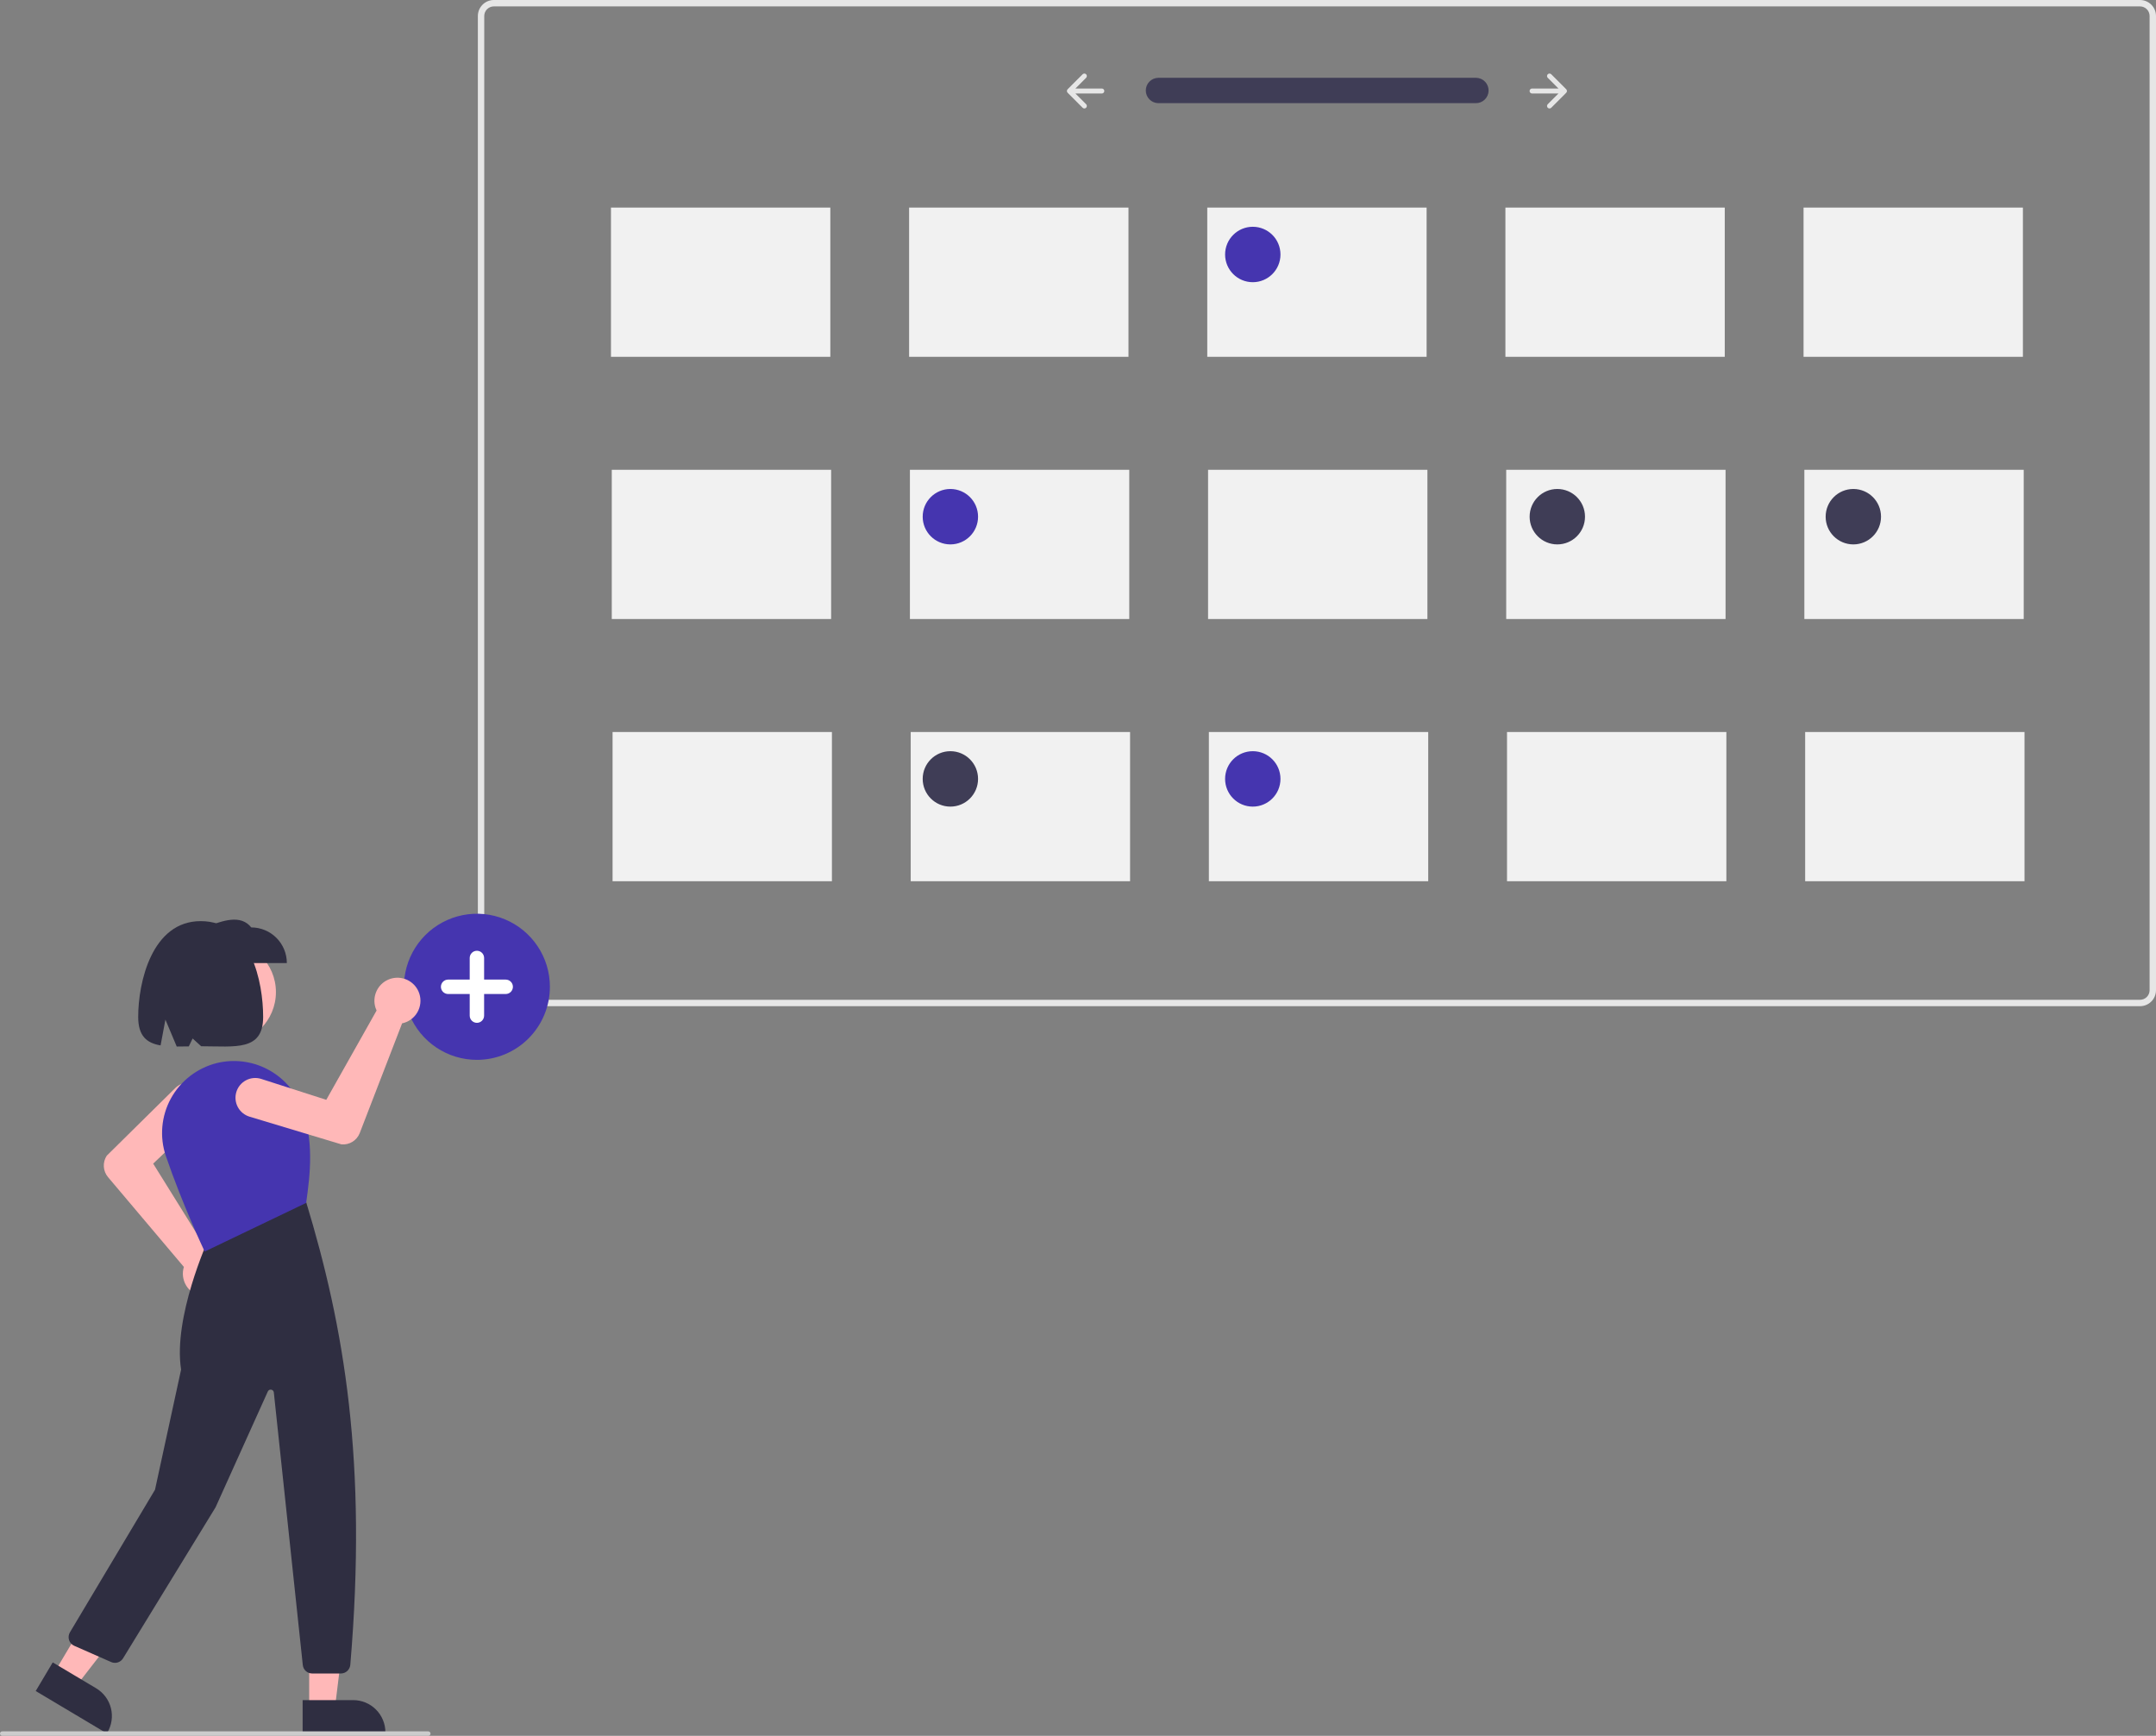 <svg width="313" height="252" viewBox="0 0 313 252" fill="none" xmlns="http://www.w3.org/2000/svg">
<rect x="0" y="0" width="313" height="252" fill="#808080" stroke="none"/>
<g clip-path="url(#clip0_275_13135)">
<path d="M310.681 146.076H71.693C71.078 146.076 70.489 145.831 70.054 145.396C69.62 144.961 69.375 144.371 69.374 143.755V2.321C69.375 1.706 69.62 1.116 70.054 0.681C70.489 0.245 71.078 0.001 71.693 0H310.681C311.296 0.001 311.885 0.245 312.32 0.681C312.755 1.116 312.999 1.706 313 2.321V143.755C312.999 144.371 312.755 144.961 312.32 145.396C311.885 145.831 311.296 146.076 310.681 146.076ZM71.693 0.928C71.324 0.929 70.971 1.076 70.71 1.337C70.449 1.598 70.302 1.952 70.302 2.321V143.755C70.302 144.124 70.449 144.478 70.71 144.74C70.971 145.001 71.324 145.147 71.693 145.148H310.681C311.05 145.147 311.404 145.001 311.665 144.74C311.925 144.478 312.072 144.124 312.072 143.755V2.321C312.072 1.952 311.925 1.598 311.665 1.337C311.404 1.076 311.05 0.929 310.681 0.928H71.693Z" fill="#E6E6E6"/>
<path d="M168.151 11.296C167.668 11.304 167.209 11.501 166.87 11.845C166.532 12.19 166.343 12.653 166.343 13.136C166.343 13.619 166.532 14.082 166.87 14.426C167.209 14.771 167.668 14.968 168.151 14.976H214.243C214.73 14.983 215.2 14.797 215.549 14.458C215.899 14.12 216.1 13.656 216.109 13.169C216.117 12.682 215.933 12.211 215.596 11.86C215.258 11.509 214.796 11.306 214.309 11.296L214.304 11.296C214.284 11.295 214.263 11.295 214.243 11.296H168.151Z" fill="#3F3D56"/>
<path d="M224.696 10.783C224.628 10.851 224.59 10.943 224.59 11.039C224.59 11.135 224.628 11.227 224.696 11.295L226.249 12.85H222.42C222.324 12.85 222.232 12.889 222.165 12.956C222.097 13.024 222.059 13.116 222.059 13.212C222.059 13.308 222.097 13.4 222.165 13.468C222.232 13.536 222.324 13.574 222.42 13.574H226.249L224.696 15.129C224.662 15.162 224.636 15.202 224.618 15.246C224.599 15.29 224.59 15.337 224.59 15.385C224.59 15.432 224.599 15.479 224.618 15.523C224.636 15.567 224.662 15.607 224.696 15.641C224.73 15.674 224.769 15.701 224.813 15.719C224.857 15.737 224.904 15.747 224.952 15.747C224.999 15.747 225.046 15.737 225.09 15.719C225.134 15.701 225.174 15.674 225.208 15.641L227.378 13.468C227.446 13.4 227.484 13.308 227.484 13.212C227.484 13.116 227.446 13.024 227.378 12.956L225.208 10.783C225.174 10.75 225.134 10.723 225.09 10.705C225.046 10.687 224.999 10.677 224.952 10.677C224.904 10.677 224.857 10.687 224.813 10.705C224.77 10.723 224.73 10.75 224.696 10.783Z" fill="#E6E6E6"/>
<path d="M157.678 10.783C157.746 10.851 157.784 10.943 157.784 11.039C157.784 11.135 157.746 11.227 157.678 11.295L156.125 12.85H159.955C160.002 12.85 160.05 12.859 160.094 12.877C160.138 12.895 160.178 12.922 160.211 12.955C160.245 12.989 160.272 13.029 160.29 13.073C160.308 13.117 160.318 13.164 160.318 13.212C160.318 13.259 160.309 13.306 160.29 13.35C160.272 13.395 160.246 13.434 160.212 13.468C160.178 13.502 160.138 13.528 160.094 13.547C160.05 13.565 160.003 13.574 159.956 13.574H156.125L157.678 15.129C157.712 15.162 157.739 15.202 157.757 15.246C157.775 15.29 157.784 15.337 157.784 15.385C157.784 15.432 157.775 15.479 157.757 15.523C157.739 15.567 157.712 15.607 157.678 15.641C157.645 15.674 157.605 15.701 157.561 15.719C157.517 15.737 157.47 15.747 157.423 15.747C157.375 15.747 157.328 15.738 157.284 15.719C157.24 15.701 157.2 15.674 157.167 15.641L154.996 13.468C154.928 13.4 154.89 13.308 154.89 13.212C154.89 13.116 154.928 13.024 154.996 12.956L157.167 10.783C157.235 10.715 157.327 10.677 157.423 10.677C157.518 10.677 157.611 10.715 157.678 10.783Z" fill="#E6E6E6"/>
<path d="M69.236 153.867C67.14 153.867 65.092 153.245 63.349 152.08C61.607 150.914 60.249 149.258 59.447 147.319C58.645 145.381 58.435 143.249 58.844 141.191C59.252 139.134 60.262 137.244 61.743 135.76C63.225 134.277 65.113 133.267 67.169 132.857C69.224 132.448 71.355 132.658 73.291 133.461C75.227 134.264 76.882 135.623 78.046 137.368C79.211 139.112 79.832 141.163 79.832 143.26C79.832 146.073 78.716 148.771 76.728 150.76C74.741 152.75 72.046 153.867 69.236 153.867Z" fill="#4535AF"/>
<path d="M73.417 142.214H70.281V139.075C70.281 138.798 70.171 138.531 69.975 138.335C69.779 138.139 69.513 138.029 69.236 138.029C68.959 138.029 68.693 138.139 68.497 138.335C68.301 138.531 68.191 138.798 68.191 139.075V142.214H65.055C64.778 142.214 64.512 142.324 64.316 142.52C64.12 142.717 64.01 142.983 64.01 143.26C64.01 143.538 64.12 143.804 64.316 144C64.512 144.196 64.778 144.307 65.055 144.307H68.191V147.445C68.191 147.723 68.301 147.989 68.497 148.185C68.693 148.382 68.959 148.492 69.236 148.492C69.513 148.492 69.779 148.382 69.975 148.185C70.171 147.989 70.281 147.723 70.281 147.445V144.307H73.417C73.694 144.307 73.96 144.196 74.156 144C74.352 143.804 74.462 143.538 74.462 143.26C74.462 142.983 74.352 142.717 74.156 142.52C73.96 142.324 73.694 142.214 73.417 142.214Z" fill="white"/>
<path d="M120.542 30.137H88.698V51.801H120.542V30.137Z" fill="#F1F1F1"/>
<path d="M163.826 30.137H131.981V51.801H163.826V30.137Z" fill="#F1F1F1"/>
<path d="M207.109 30.137H175.265V51.801H207.109V30.137Z" fill="#F1F1F1"/>
<path d="M250.393 30.137H218.549V51.801H250.393V30.137Z" fill="#F1F1F1"/>
<path d="M293.677 30.137H261.832V51.801H293.677V30.137Z" fill="#F1F1F1"/>
<path d="M120.659 68.203H88.814V89.867H120.659V68.203Z" fill="#F1F1F1"/>
<path d="M163.942 68.203H132.098V89.867H163.942V68.203Z" fill="#F1F1F1"/>
<path d="M207.226 68.203H175.382V89.867H207.226V68.203Z" fill="#F1F1F1"/>
<path d="M250.51 68.203H218.665V89.867H250.51V68.203Z" fill="#F1F1F1"/>
<path d="M293.794 68.203H261.949V89.867H293.794V68.203Z" fill="#F1F1F1"/>
<path d="M120.775 106.27H88.931V127.934H120.775V106.27Z" fill="#F1F1F1"/>
<path d="M164.059 106.27H132.215V127.934H164.059V106.27Z" fill="#F1F1F1"/>
<path d="M207.343 106.27H175.499V127.934H207.343V106.27Z" fill="#F1F1F1"/>
<path d="M250.627 106.27H218.782V127.934H250.627V106.27Z" fill="#F1F1F1"/>
<path d="M293.91 106.27H262.066V127.934H293.91V106.27Z" fill="#F1F1F1"/>
<path d="M181.874 40.969C184.094 40.969 185.894 39.167 185.894 36.945C185.894 34.723 184.094 32.922 181.874 32.922C179.655 32.922 177.855 34.723 177.855 36.945C177.855 39.167 179.655 40.969 181.874 40.969Z" fill="#4535AF"/>
<path d="M137.972 79.035C140.192 79.035 141.991 77.234 141.991 75.012C141.991 72.79 140.192 70.989 137.972 70.989C135.752 70.989 133.953 72.79 133.953 75.012C133.953 77.234 135.752 79.035 137.972 79.035Z" fill="#4535AF"/>
<path d="M181.874 117.102C184.094 117.102 185.894 115.3 185.894 113.078C185.894 110.856 184.094 109.055 181.874 109.055C179.655 109.055 177.855 110.856 177.855 113.078C177.855 115.3 179.655 117.102 181.874 117.102Z" fill="#4535AF"/>
<path d="M226.085 79.035C228.305 79.035 230.105 77.234 230.105 75.012C230.105 72.79 228.305 70.989 226.085 70.989C223.866 70.989 222.066 72.79 222.066 75.012C222.066 77.234 223.866 79.035 226.085 79.035Z" fill="#3F3D56"/>
<path d="M269.06 79.035C271.28 79.035 273.079 77.234 273.079 75.012C273.079 72.79 271.28 70.989 269.06 70.989C266.84 70.989 265.041 72.79 265.041 75.012C265.041 77.234 266.84 79.035 269.06 79.035Z" fill="#3F3D56"/>
<path d="M137.972 117.102C140.192 117.102 141.991 115.3 141.991 113.078C141.991 110.856 140.192 109.055 137.972 109.055C135.752 109.055 133.953 110.856 133.953 113.078C133.953 115.3 135.752 117.102 137.972 117.102Z" fill="#3F3D56"/>
<path d="M32.592 151.506C36.714 151.506 40.057 148.16 40.057 144.033C40.057 139.906 36.714 136.561 32.592 136.561C28.469 136.561 25.127 139.906 25.127 144.033C25.127 148.16 28.469 151.506 32.592 151.506Z" fill="#FFB8B8"/>
<path d="M29.896 188.25C29.802 188.25 29.708 188.246 29.613 188.238C29.144 188.198 28.688 188.06 28.275 187.832C27.863 187.605 27.503 187.292 27.22 186.915C26.936 186.538 26.736 186.106 26.631 185.646C26.526 185.186 26.52 184.71 26.612 184.247C26.633 184.14 26.661 184.033 26.694 183.929L15.676 170.885C15.317 170.456 15.105 169.924 15.073 169.365C15.04 168.807 15.188 168.253 15.495 167.786L15.515 167.762L25.433 157.973C25.974 157.439 26.705 157.143 27.465 157.148C28.225 157.154 28.952 157.461 29.485 158.003C30.019 158.545 30.316 159.276 30.311 160.037C30.305 160.798 29.999 161.525 29.458 162.06C29.446 162.072 29.433 162.084 29.42 162.096L22.238 168.932L30.101 181.565C30.25 181.573 30.398 181.591 30.544 181.62C31.358 181.782 32.082 182.242 32.576 182.909C33.07 183.576 33.299 184.402 33.218 185.229C33.138 186.055 32.753 186.822 32.139 187.38C31.525 187.939 30.726 188.249 29.896 188.25Z" fill="#FFB8B8"/>
<path d="M44.886 248.034H48.613L50.385 233.646L44.886 233.647L44.886 248.034Z" fill="#FFB8B8"/>
<path d="M43.936 246.816L51.274 246.816C51.888 246.816 52.497 246.937 53.064 247.172C53.632 247.407 54.147 247.752 54.581 248.187C55.016 248.621 55.36 249.137 55.595 249.705C55.83 250.273 55.951 250.882 55.951 251.497V251.649L43.936 251.649L43.936 246.816Z" fill="#2F2E41"/>
<path d="M7.85 242.877L11.052 244.785L19.928 233.331L15.203 230.515L7.85 242.877Z" fill="#FFB8B8"/>
<path d="M7.656 241.344L13.961 245.101C15.027 245.737 15.797 246.77 16.102 247.973C16.406 249.177 16.221 250.452 15.587 251.519L15.509 251.65L5.185 245.497L7.656 241.344Z" fill="#2F2E41"/>
<path d="M49.492 242.952H45.319C44.982 242.953 44.656 242.828 44.404 242.602C44.153 242.376 43.995 242.064 43.959 241.728L39.753 202.146C39.742 202.046 39.699 201.953 39.63 201.88C39.562 201.808 39.471 201.76 39.372 201.744C39.273 201.728 39.172 201.745 39.084 201.792C38.995 201.84 38.925 201.915 38.884 202.006L31.295 218.827L17.86 240.757C17.686 241.039 17.417 241.248 17.102 241.346C16.786 241.445 16.446 241.427 16.143 241.295L10.776 238.931C10.598 238.853 10.44 238.737 10.31 238.593C10.18 238.449 10.083 238.279 10.024 238.094C9.965 237.909 9.946 237.713 9.968 237.52C9.99 237.328 10.053 237.142 10.152 236.975L22.503 216.274L26.291 198.832C25.1 191.268 30.207 180.022 30.259 179.909L30.284 179.854L44.352 174.35L44.423 174.437C49.971 192.662 53.352 212.275 50.855 241.698C50.825 242.039 50.668 242.357 50.416 242.589C50.164 242.821 49.834 242.95 49.492 242.952Z" fill="#2F2E41"/>
<path d="M29.717 181.697L29.652 181.559C29.621 181.493 26.492 174.889 24.081 167.83C23.618 166.465 23.442 165.019 23.567 163.583C23.691 162.146 24.111 160.751 24.802 159.486C25.502 158.208 26.459 157.09 27.613 156.201C28.768 155.313 30.094 154.674 31.507 154.325C33.962 153.736 36.545 154.05 38.788 155.208C41.031 156.366 42.783 158.293 43.726 160.636C45.639 165.424 45.029 170.535 44.456 174.554L44.444 174.635L44.371 174.67L29.717 181.697Z" fill="#4535AF"/>
<path d="M41.643 139.812H29.789V134.64C32.391 133.605 34.937 132.725 36.476 134.64C37.846 134.64 39.16 135.185 40.129 136.155C41.098 137.125 41.643 138.44 41.643 139.812Z" fill="#2F2E41"/>
<path d="M29.133 133.727C22.047 133.727 20.063 142.619 20.063 147.635C20.063 150.432 21.327 151.433 23.313 151.771L24.014 148.027L25.657 151.932C26.215 151.935 26.801 151.924 27.408 151.913L27.965 150.765L29.207 151.892C34.182 151.9 38.202 152.626 38.202 147.635C38.202 142.619 36.463 133.727 29.133 133.727Z" fill="#2F2E41"/>
<path d="M60.631 143.678C60.676 143.761 60.718 143.846 60.756 143.933C60.947 144.364 61.044 144.831 61.042 145.303C61.04 145.774 60.938 146.24 60.744 146.67C60.55 147.099 60.267 147.483 59.914 147.795C59.561 148.108 59.146 148.342 58.696 148.483C58.592 148.515 58.486 148.542 58.378 148.564L52.225 164.496C52.022 165.017 51.656 165.458 51.182 165.754C50.708 166.051 50.152 166.186 49.595 166.141L49.564 166.135L36.228 162.116C35.5 161.896 34.889 161.396 34.529 160.726C34.169 160.055 34.09 159.269 34.309 158.54C34.529 157.812 35.028 157.2 35.698 156.84C36.368 156.48 37.153 156.401 37.881 156.62C37.898 156.625 37.914 156.63 37.931 156.636L47.367 159.668L54.672 146.704C54.608 146.569 54.553 146.43 54.508 146.288C54.26 145.495 54.316 144.639 54.664 143.885C55.011 143.132 55.627 142.534 56.39 142.209C57.153 141.884 58.009 141.854 58.793 142.126C59.577 142.397 60.232 142.95 60.631 143.678Z" fill="#FFB8B8"/>
<path d="M62.178 252H0.322C0.237 252 0.155 251.966 0.094 251.906C0.034 251.845 0 251.763 0 251.677C0 251.592 0.034 251.51 0.094 251.449C0.155 251.389 0.237 251.355 0.322 251.355H62.178C62.263 251.355 62.345 251.389 62.405 251.449C62.466 251.51 62.5 251.592 62.5 251.677C62.5 251.763 62.466 251.845 62.405 251.906C62.345 251.966 62.263 252 62.178 252Z" fill="#CCCCCC"/>
</g>
<defs>
<clipPath id="clip0_275_13135">
<rect width="313" height="252" fill="white"/>
</clipPath>
</defs>
</svg>
